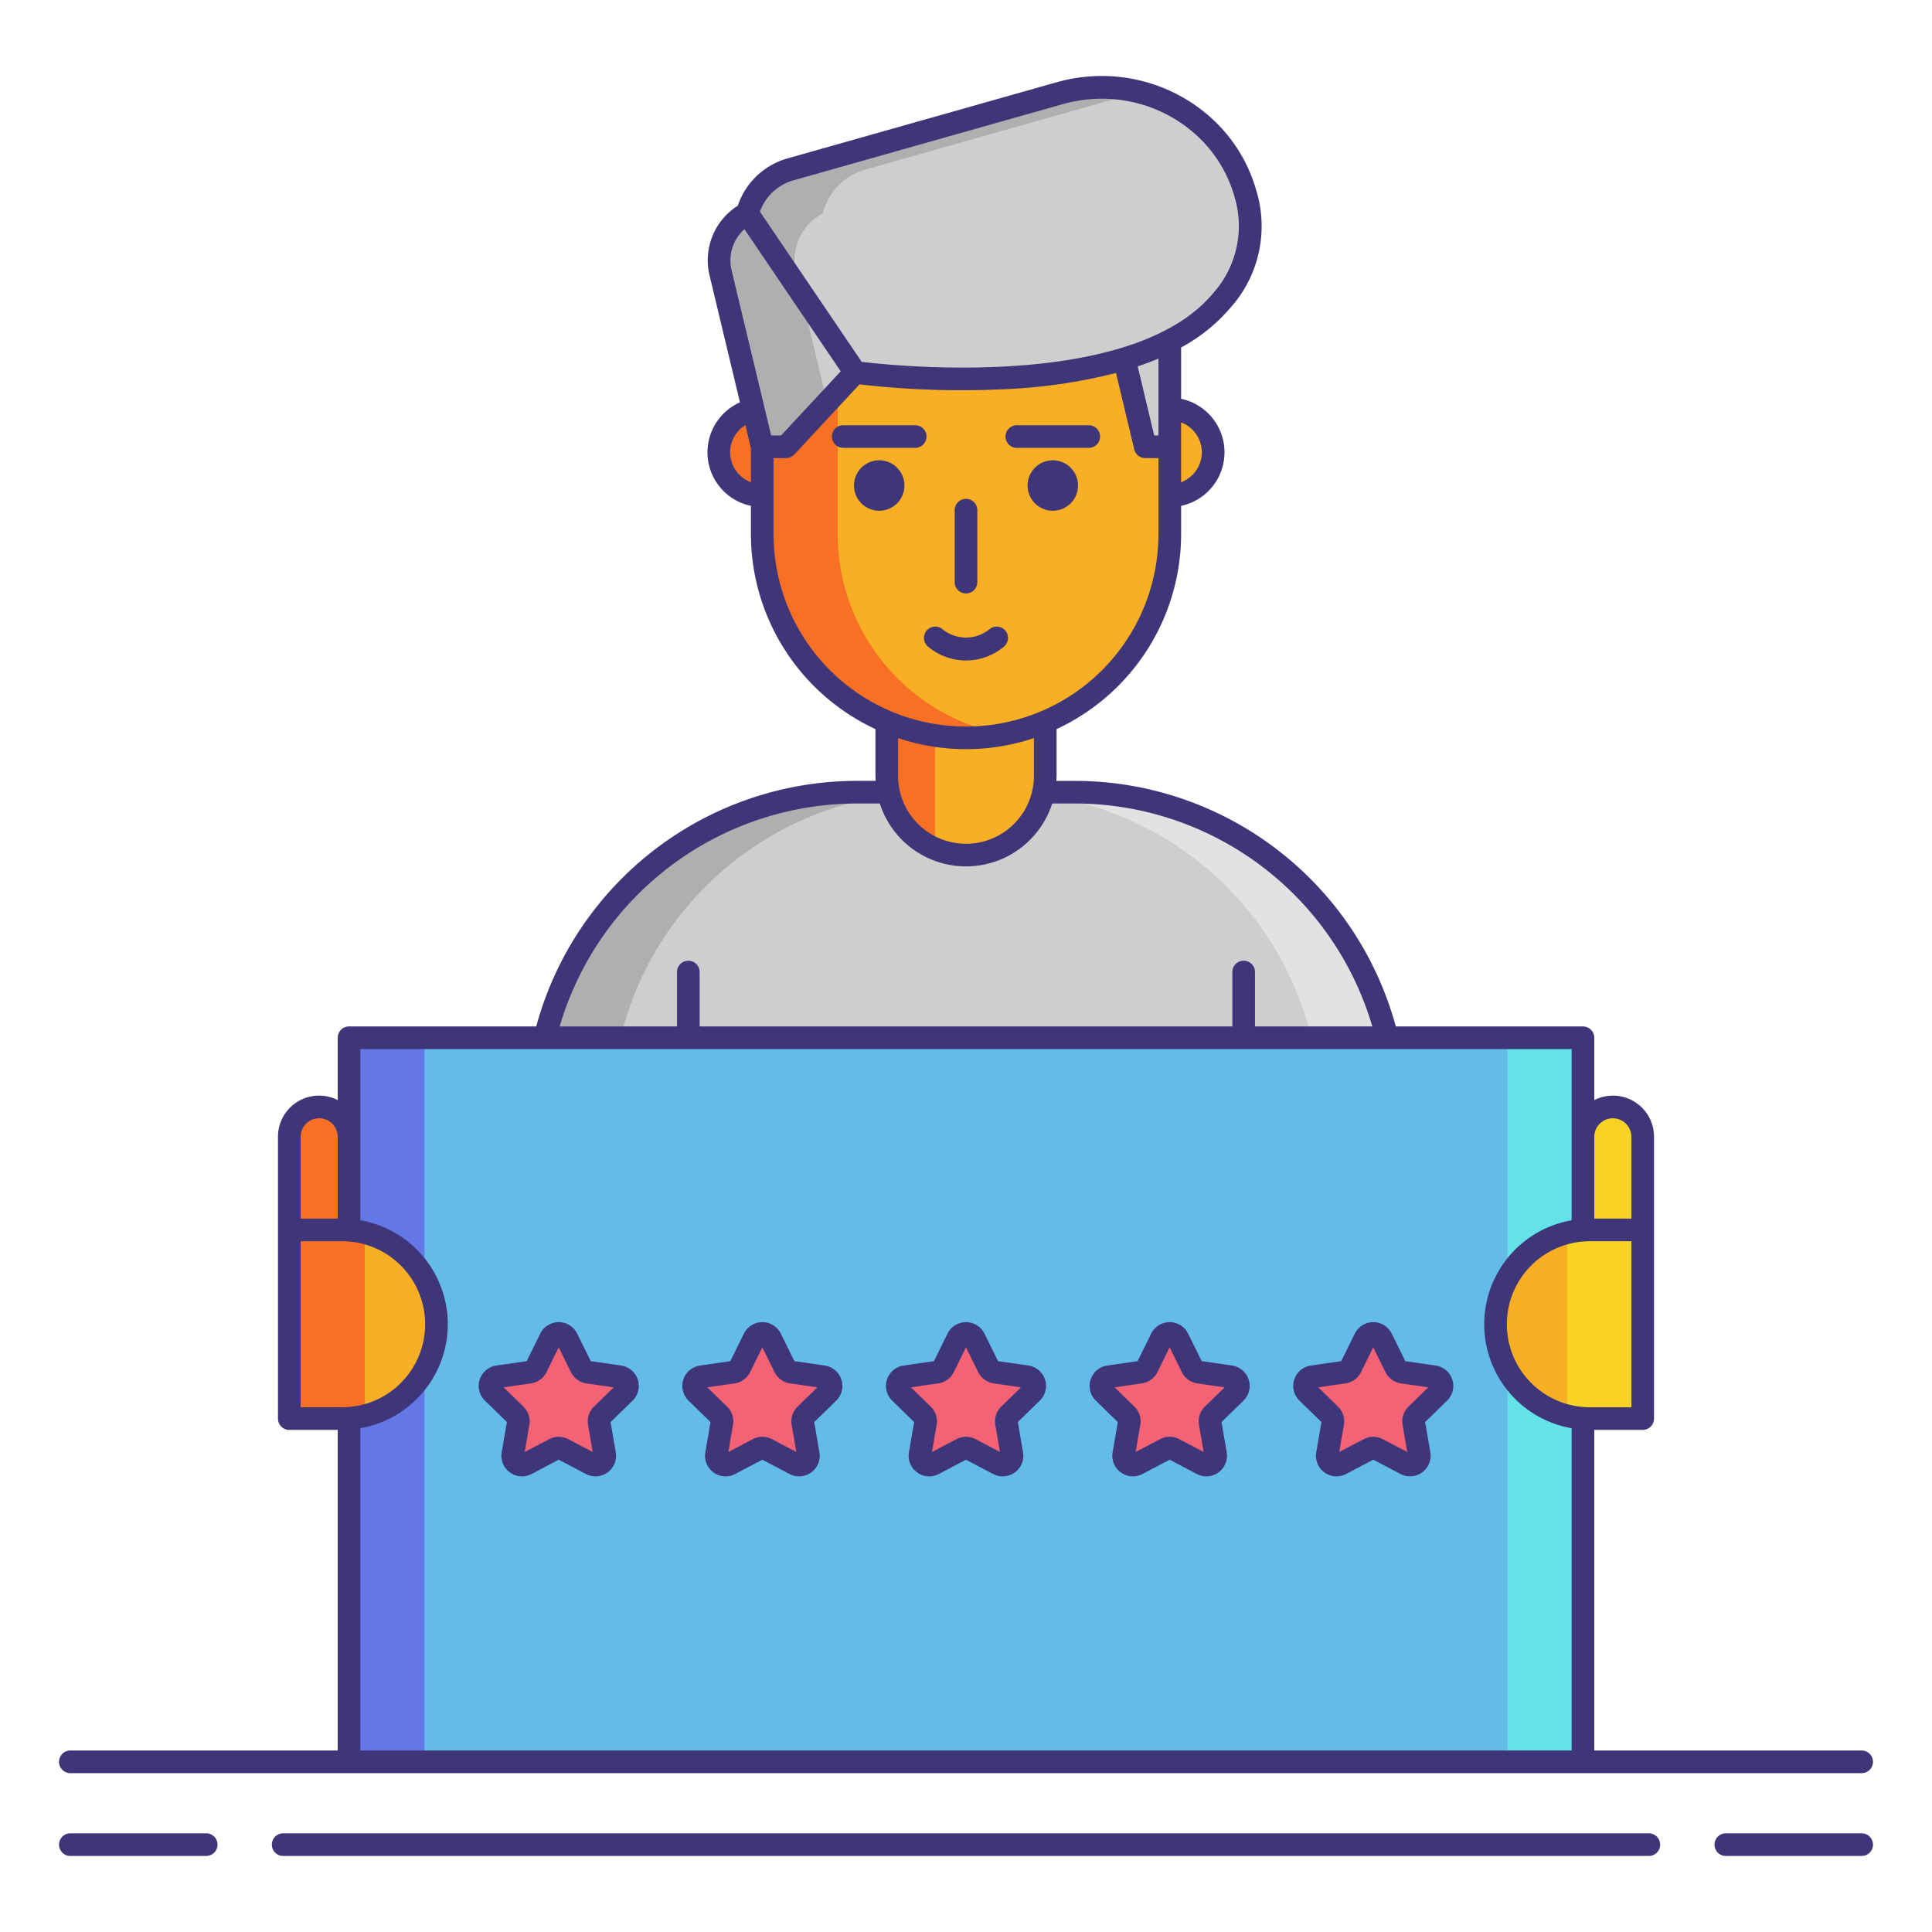 <svg xmlns="http://www.w3.org/2000/svg" viewBox="0 0 256 256"><title>icons_</title><path d="M113.654,104.97h28.692A42.654,42.654,0,0,1,185,147.624v52.154a0,0,0,0,1,0,0H71a0,0,0,0,1,0,0V147.624A42.654,42.654,0,0,1,113.654,104.97Z" fill="#cecece"/><path d="M123.654,104.97h-10A42.654,42.654,0,0,0,71,147.624v52.154H81V147.624A42.654,42.654,0,0,1,123.654,104.97Z" fill="#afafaf"/><path d="M132.346,104.97h10A42.654,42.654,0,0,1,185,147.624v52.154H175V147.624A42.654,42.654,0,0,0,132.346,104.97Z" fill="#e2e2e2"/><rect x="117.5" y="80.303" width="21" height="33" rx="10.5" ry="10.5" fill="#f8af23"/><path d="M117.5,90.8v12a10.5,10.5,0,0,0,6.4,9.667V81.136A10.5,10.5,0,0,0,117.5,90.8Z" fill="#f87023"/><circle cx="101" cy="59.935" r="5.75" fill="#f87023"/><circle cx="155" cy="59.935" r="5.75" fill="#f8af23"/><rect x="101" y="27.271" width="54" height="70.497" rx="27" ry="27" fill="#f8af23"/><path d="M111,70.768v-16.5A27,27,0,0,1,133,27.74a26.988,26.988,0,0,0-32,26.531v16.5A26.987,26.987,0,0,0,133,97.3,27,27,0,0,1,111,70.768Z" fill="#f87023"/><rect x="46.25" y="137.508" width="163.5" height="95.942" fill="#63bce7"/><rect x="46.25" y="137.508" width="10" height="95.942" fill="#6377e7"/><rect x="199.75" y="137.508" width="10" height="95.942" fill="#63e2e7"/><path d="M38.333,162.97h7a12.5,12.5,0,0,1,12.5,12.5v0a12.5,12.5,0,0,1-12.5,12.5h-7a0,0,0,0,1,0,0v-25A0,0,0,0,1,38.333,162.97Z" fill="#f8af23"/><path d="M45.333,162.97h-7v25h7a12.491,12.491,0,0,0,3-.377V163.347A12.491,12.491,0,0,0,45.333,162.97Z" fill="#f87023"/><path d="M42.292,146.678h0a3.958,3.958,0,0,1,3.958,3.958V162.97a0,0,0,0,1,0,0H38.333a0,0,0,0,1,0,0V150.636A3.958,3.958,0,0,1,42.292,146.678Z" fill="#f87023"/><path d="M198.167,162.97h7a12.5,12.5,0,0,1,12.5,12.5v0a12.5,12.5,0,0,1-12.5,12.5h-7a0,0,0,0,1,0,0v-25A0,0,0,0,1,198.167,162.97Z" transform="translate(415.833 350.939) rotate(180)" fill="#f8af23"/><path d="M210.667,162.97a12.491,12.491,0,0,0-3,.377v24.245a12.491,12.491,0,0,0,3,.377h7v-25Z" fill="#f8d323"/><path d="M209.75,146.678h7.917a0,0,0,0,1,0,0v12.333a3.958,3.958,0,0,1-3.958,3.958h0a3.958,3.958,0,0,1-3.958-3.958V146.678A0,0,0,0,1,209.75,146.678Z" transform="translate(427.417 309.647) rotate(-180)" fill="#f8d323"/><path d="M75.136,177.376,77,181.149a1.228,1.228,0,0,0,.925.672l4.164.605a1.228,1.228,0,0,1,.681,2.095l-3.013,2.937a1.228,1.228,0,0,0-.353,1.087l.711,4.147a1.228,1.228,0,0,1-1.782,1.294l-3.724-1.958a1.228,1.228,0,0,0-1.143,0l-3.724,1.958a1.228,1.228,0,0,1-1.782-1.294l.711-4.147a1.228,1.228,0,0,0-.353-1.087L65.3,184.52a1.228,1.228,0,0,1,.681-2.095l4.164-.605a1.228,1.228,0,0,0,.925-.672l1.862-3.773A1.228,1.228,0,0,1,75.136,177.376Z" fill="#f46275"/><path d="M102.118,177.376l1.862,3.773a1.228,1.228,0,0,0,.925.672l4.164.605a1.228,1.228,0,0,1,.681,2.095l-3.013,2.937a1.228,1.228,0,0,0-.353,1.087l.711,4.147a1.228,1.228,0,0,1-1.782,1.294l-3.724-1.958a1.228,1.228,0,0,0-1.143,0l-3.724,1.958a1.228,1.228,0,0,1-1.782-1.294l.711-4.147a1.228,1.228,0,0,0-.353-1.087l-3.013-2.937a1.228,1.228,0,0,1,.681-2.095l4.164-.605a1.228,1.228,0,0,0,.925-.672l1.862-3.773A1.228,1.228,0,0,1,102.118,177.376Z" fill="#f46275"/><path d="M129.1,177.376l1.862,3.773a1.228,1.228,0,0,0,.925.672l4.164.605a1.228,1.228,0,0,1,.681,2.095l-3.013,2.937a1.228,1.228,0,0,0-.353,1.087l.711,4.147a1.228,1.228,0,0,1-1.782,1.294l-3.724-1.958a1.228,1.228,0,0,0-1.143,0l-3.724,1.958a1.228,1.228,0,0,1-1.782-1.294l.711-4.147a1.228,1.228,0,0,0-.353-1.087l-3.013-2.937a1.228,1.228,0,0,1,.681-2.095l4.164-.605a1.228,1.228,0,0,0,.925-.672l1.862-3.773A1.228,1.228,0,0,1,129.1,177.376Z" fill="#f46275"/><path d="M156.084,177.376l1.862,3.773a1.228,1.228,0,0,0,.925.672l4.164.605a1.228,1.228,0,0,1,.681,2.095l-3.013,2.937a1.228,1.228,0,0,0-.353,1.087l.711,4.147a1.228,1.228,0,0,1-1.782,1.294l-3.724-1.958a1.228,1.228,0,0,0-1.143,0l-3.724,1.958a1.228,1.228,0,0,1-1.782-1.294l.711-4.147a1.228,1.228,0,0,0-.353-1.087l-3.013-2.937a1.228,1.228,0,0,1,.681-2.095l4.164-.605a1.228,1.228,0,0,0,.925-.672l1.862-3.773A1.228,1.228,0,0,1,156.084,177.376Z" fill="#f46275"/><path d="M183.067,177.376l1.862,3.773a1.228,1.228,0,0,0,.925.672l4.164.605a1.228,1.228,0,0,1,.681,2.095l-3.013,2.937a1.228,1.228,0,0,0-.353,1.087l.711,4.147a1.228,1.228,0,0,1-1.782,1.294l-3.724-1.958a1.228,1.228,0,0,0-1.143,0l-3.724,1.958a1.228,1.228,0,0,1-1.782-1.294l.711-4.147a1.228,1.228,0,0,0-.353-1.087l-3.013-2.937a1.228,1.228,0,0,1,.681-2.095l4.164-.605a1.228,1.228,0,0,0,.925-.672l1.862-3.773A1.228,1.228,0,0,1,183.067,177.376Z" fill="#f46275"/><polygon points="148.97 47.535 151.75 59.196 155 59.196 155 44.261 148.97 44.261 148.97 47.535" fill="#cecece"/><path d="M101,59.2h3.153l9.163-9.853s36.474,5.135,48.634-9.6a14.76,14.76,0,0,0,3.039-14.191c-3-10.4-14.161-16.152-24.573-13.205l-35.7,10.1a8.183,8.183,0,0,0-5.689,5.808h0a7.056,7.056,0,0,0-3.555,7.877Z" fill="#cecece"/><path d="M109.029,28.257a8.183,8.183,0,0,1,5.689-5.808l35.7-10.1c.178-.05.357-.078.535-.123a20.3,20.3,0,0,0-10.535.123l-35.7,10.1a8.183,8.183,0,0,0-5.689,5.808,7.056,7.056,0,0,0-3.555,7.877L101,59.2h3.153l5.444-5.854-4.123-17.208A7.056,7.056,0,0,1,109.029,28.257Z" fill="#afafaf"/><circle cx="116.5" cy="64.334" r="3.344" fill="#3f3679"/><circle cx="139.5" cy="64.334" r="3.344" fill="#3f3679"/><path d="M82.3,180.941l-4.021-.584-1.8-3.646a2.728,2.728,0,0,0-4.892,0l-1.8,3.646-4.021.584a2.728,2.728,0,0,0-1.512,4.653l2.91,2.837-.687,4.006a2.729,2.729,0,0,0,3.959,2.876l3.6-1.892,3.6,1.891a2.728,2.728,0,0,0,3.958-2.876l-.687-4,2.911-2.838a2.728,2.728,0,0,0-1.513-4.652Zm-3.594,5.44a2.725,2.725,0,0,0-.786,2.416l.618,3.6L75.3,190.7a2.724,2.724,0,0,0-2.54,0l-3.236,1.7.619-3.6a2.73,2.73,0,0,0-.785-2.415l-2.618-2.552,3.619-.525a2.729,2.729,0,0,0,2.053-1.492l1.619-3.279,1.617,3.278a2.732,2.732,0,0,0,2.054,1.493l3.619.525Z" fill="#3f3679"/><path d="M109.284,180.941l-4.021-.584-1.8-3.646a2.728,2.728,0,0,0-4.892,0l-1.8,3.646-4.021.584a2.728,2.728,0,0,0-1.512,4.653l2.91,2.837-.687,4.006a2.725,2.725,0,0,0,3.958,2.876l3.6-1.892,3.6,1.892a2.729,2.729,0,0,0,3.958-2.877l-.687-4,2.911-2.838a2.728,2.728,0,0,0-1.513-4.652Zm-3.6,5.442a2.729,2.729,0,0,0-.784,2.414l.619,3.6-3.235-1.7a2.726,2.726,0,0,0-2.54,0l-3.236,1.7.618-3.6a2.725,2.725,0,0,0-.785-2.415l-2.618-2.552,3.621-.525a2.73,2.73,0,0,0,2.051-1.492l1.619-3.279,1.617,3.278a2.731,2.731,0,0,0,2.055,1.493l3.618.525Z" fill="#3f3679"/><path d="M136.268,180.941l-4.022-.584-1.8-3.645v0a2.73,2.73,0,0,0-4.894,0l-1.8,3.645-4.022.584a2.727,2.727,0,0,0-1.511,4.653l2.909,2.836-.687,4.007a2.725,2.725,0,0,0,3.958,2.876l3.6-1.892,3.6,1.891a2.728,2.728,0,0,0,3.958-2.876l-.687-4.006,2.909-2.836a2.727,2.727,0,0,0-1.511-4.653Zm-3.6,5.442a2.729,2.729,0,0,0-.783,2.414l.618,3.6-3.235-1.7a2.726,2.726,0,0,0-2.54,0l-3.236,1.7.618-3.6a2.729,2.729,0,0,0-.784-2.415l-2.618-2.552,3.619-.525a2.731,2.731,0,0,0,2.054-1.493L128,178.533l1.617,3.279a2.731,2.731,0,0,0,2.055,1.493l3.618.525Z" fill="#3f3679"/><path d="M163.25,180.941l-4.021-.584-1.8-3.646a2.728,2.728,0,0,0-4.892,0l-1.8,3.646-4.021.584a2.728,2.728,0,0,0-1.512,4.653l2.91,2.837-.687,4.006a2.729,2.729,0,0,0,3.959,2.876l3.6-1.892,3.6,1.891a2.728,2.728,0,0,0,3.958-2.876l-.687-4,2.911-2.838a2.728,2.728,0,0,0-1.513-4.652Zm-3.594,5.44a2.725,2.725,0,0,0-.786,2.416l.618,3.6-3.235-1.7a2.724,2.724,0,0,0-2.54,0l-3.236,1.7.619-3.6a2.73,2.73,0,0,0-.785-2.415l-2.618-2.552,3.619-.525a2.729,2.729,0,0,0,2.053-1.492l1.618-3.279,1.618,3.278a2.732,2.732,0,0,0,2.054,1.493l3.619.525Z" fill="#3f3679"/><path d="M190.232,180.941l-4.021-.584-1.8-3.646a2.728,2.728,0,0,0-4.892,0l-1.8,3.646-4.021.584a2.728,2.728,0,0,0-1.512,4.653l2.91,2.837-.687,4a2.726,2.726,0,0,0,3.958,2.878l3.6-1.892,3.6,1.892a2.729,2.729,0,0,0,3.958-2.877l-.687-4,2.911-2.838a2.728,2.728,0,0,0-1.513-4.652Zm-3.6,5.442a2.729,2.729,0,0,0-.784,2.414l.619,3.6-3.236-1.7a2.726,2.726,0,0,0-2.54,0l-3.235,1.7.618-3.6a2.725,2.725,0,0,0-.785-2.415l-2.618-2.552,3.621-.525a2.73,2.73,0,0,0,2.051-1.492l1.618-3.279,1.618,3.278a2.731,2.731,0,0,0,2.055,1.493l3.618.525Z" fill="#3f3679"/><path d="M121.266,56.345h-9.531a1.5,1.5,0,0,0,0,3h9.531a1.5,1.5,0,0,0,0-3Z" fill="#3f3679"/><path d="M134.734,59.345h9.531a1.5,1.5,0,0,0,0-3h-9.531a1.5,1.5,0,0,0,0,3Z" fill="#3f3679"/><path d="M128,78.636a1.5,1.5,0,0,0,1.5-1.5V67.6a1.5,1.5,0,0,0-3,0v9.531A1.5,1.5,0,0,0,128,78.636Z" fill="#3f3679"/><path d="M133.079,85.637a1.5,1.5,0,0,0-1.951-2.277,4.926,4.926,0,0,1-6.256,0,1.5,1.5,0,0,0-1.951,2.277,7.8,7.8,0,0,0,10.158,0Z" fill="#3f3679"/><path d="M27.323,242.924h-18a1.5,1.5,0,0,0,0,3h18a1.5,1.5,0,1,0,0-3Z" fill="#3f3679"/><path d="M246.68,242.924h-18a1.5,1.5,0,0,0,0,3h18a1.5,1.5,0,0,0,0-3Z" fill="#3f3679"/><path d="M218.479,242.924H37.521a1.5,1.5,0,0,0,0,3H218.479a1.5,1.5,0,0,0,0-3Z" fill="#3f3679"/><path d="M9.32,234.95H246.68a1.5,1.5,0,0,0,0-3H211.25V189.47h6.417a1.5,1.5,0,0,0,1.5-1.5V150.636a5.448,5.448,0,0,0-7.917-4.867v-8.26a1.5,1.5,0,0,0-1.5-1.5h-24.8a44.1,44.1,0,0,0-42.6-32.539h-2.38c.012-.222.034-.442.034-.667V96.609a28.533,28.533,0,0,0,16.5-25.842V67.027a7.249,7.249,0,0,0,0-14.184v-6.8a22.8,22.8,0,0,0,6.607-5.348,16.2,16.2,0,0,0,3.323-15.562c-3.193-11.067-15.05-17.448-26.423-14.232l-35.7,10.1a9.723,9.723,0,0,0-6.549,6.254,8.558,8.558,0,0,0-3.746,9.224l4.033,16.834A7.246,7.246,0,0,0,99.5,67.027v3.741A28.533,28.533,0,0,0,116,96.609V102.8c0,.225.021.445.034.667h-2.38a44.06,44.06,0,0,0-42.6,32.539H46.25a1.5,1.5,0,0,0-1.5,1.5v8.26a5.448,5.448,0,0,0-7.917,4.867V187.97a1.5,1.5,0,0,0,1.5,1.5H44.75v42.48H9.32a1.5,1.5,0,0,0,0,3Zm206.847-48.48h-5.5a11,11,0,0,1,0-22h5.5Zm-2.459-38.292a2.461,2.461,0,0,1,2.459,2.458V161.47H211.25V150.636A2.461,2.461,0,0,1,213.708,148.178ZM159.25,59.935A4.246,4.246,0,0,1,156.5,63.9V55.971A4.246,4.246,0,0,1,159.25,59.935ZM153.5,57.7h-.565l-2.182-9.151c.952-.323,1.875-.663,2.748-1.035Zm-48.374-33.8,35.7-10.1c9.8-2.769,19.986,2.692,22.724,12.178a13.352,13.352,0,0,1-2.755,12.82c-2.865,3.473-7.223,5.78-12.154,7.287l-.072.021c-13.377,4.062-30.917,2.26-34.407,1.842-.022-.039-.038-.081-.064-.119l-13.409-19.79,0,0A6.7,6.7,0,0,1,105.126,23.893Zm-6.483,6.47L111.4,49.2l-7.9,8.5h-1.317L96.933,35.784A5.543,5.543,0,0,1,98.643,30.363ZM96.75,59.935a4.251,4.251,0,0,1,2.019-3.606L99.5,59.4c0,.014,0,.028,0,.042V63.9A4.246,4.246,0,0,1,96.75,59.935Zm5.75,10.833V60.7h1.652a1.5,1.5,0,0,0,1.1-.479l8.638-9.289a117.993,117.993,0,0,0,19.263.638,71.952,71.952,0,0,0,14.726-2.147l2.414,10.125A1.5,1.5,0,0,0,151.75,60.7h1.75V70.768a25.5,25.5,0,0,1-51,0Zm25.5,28.5a28.369,28.369,0,0,0,9-1.465v5a9,9,0,1,1-18,0v-5A28.369,28.369,0,0,0,128,99.268Zm-14.346,7.2h2.924a11.995,11.995,0,0,0,22.844,0h2.924a41.1,41.1,0,0,1,39.489,29.539H166.293V128.8a1.5,1.5,0,0,0-3,0v7.206H92.707V128.8a1.5,1.5,0,0,0-3,0v7.206H74.162A41.072,41.072,0,0,1,113.654,106.47ZM39.833,150.636a2.458,2.458,0,0,1,4.917,0V161.47H39.833Zm0,13.834h5.5a11,11,0,0,1,0,22h-5.5Zm7.917,24.776a13.984,13.984,0,0,0,0-27.553V139.009h160.5v22.685a13.984,13.984,0,0,0,0,27.553v42.7H47.75Z" fill="#3f3679"/></svg>